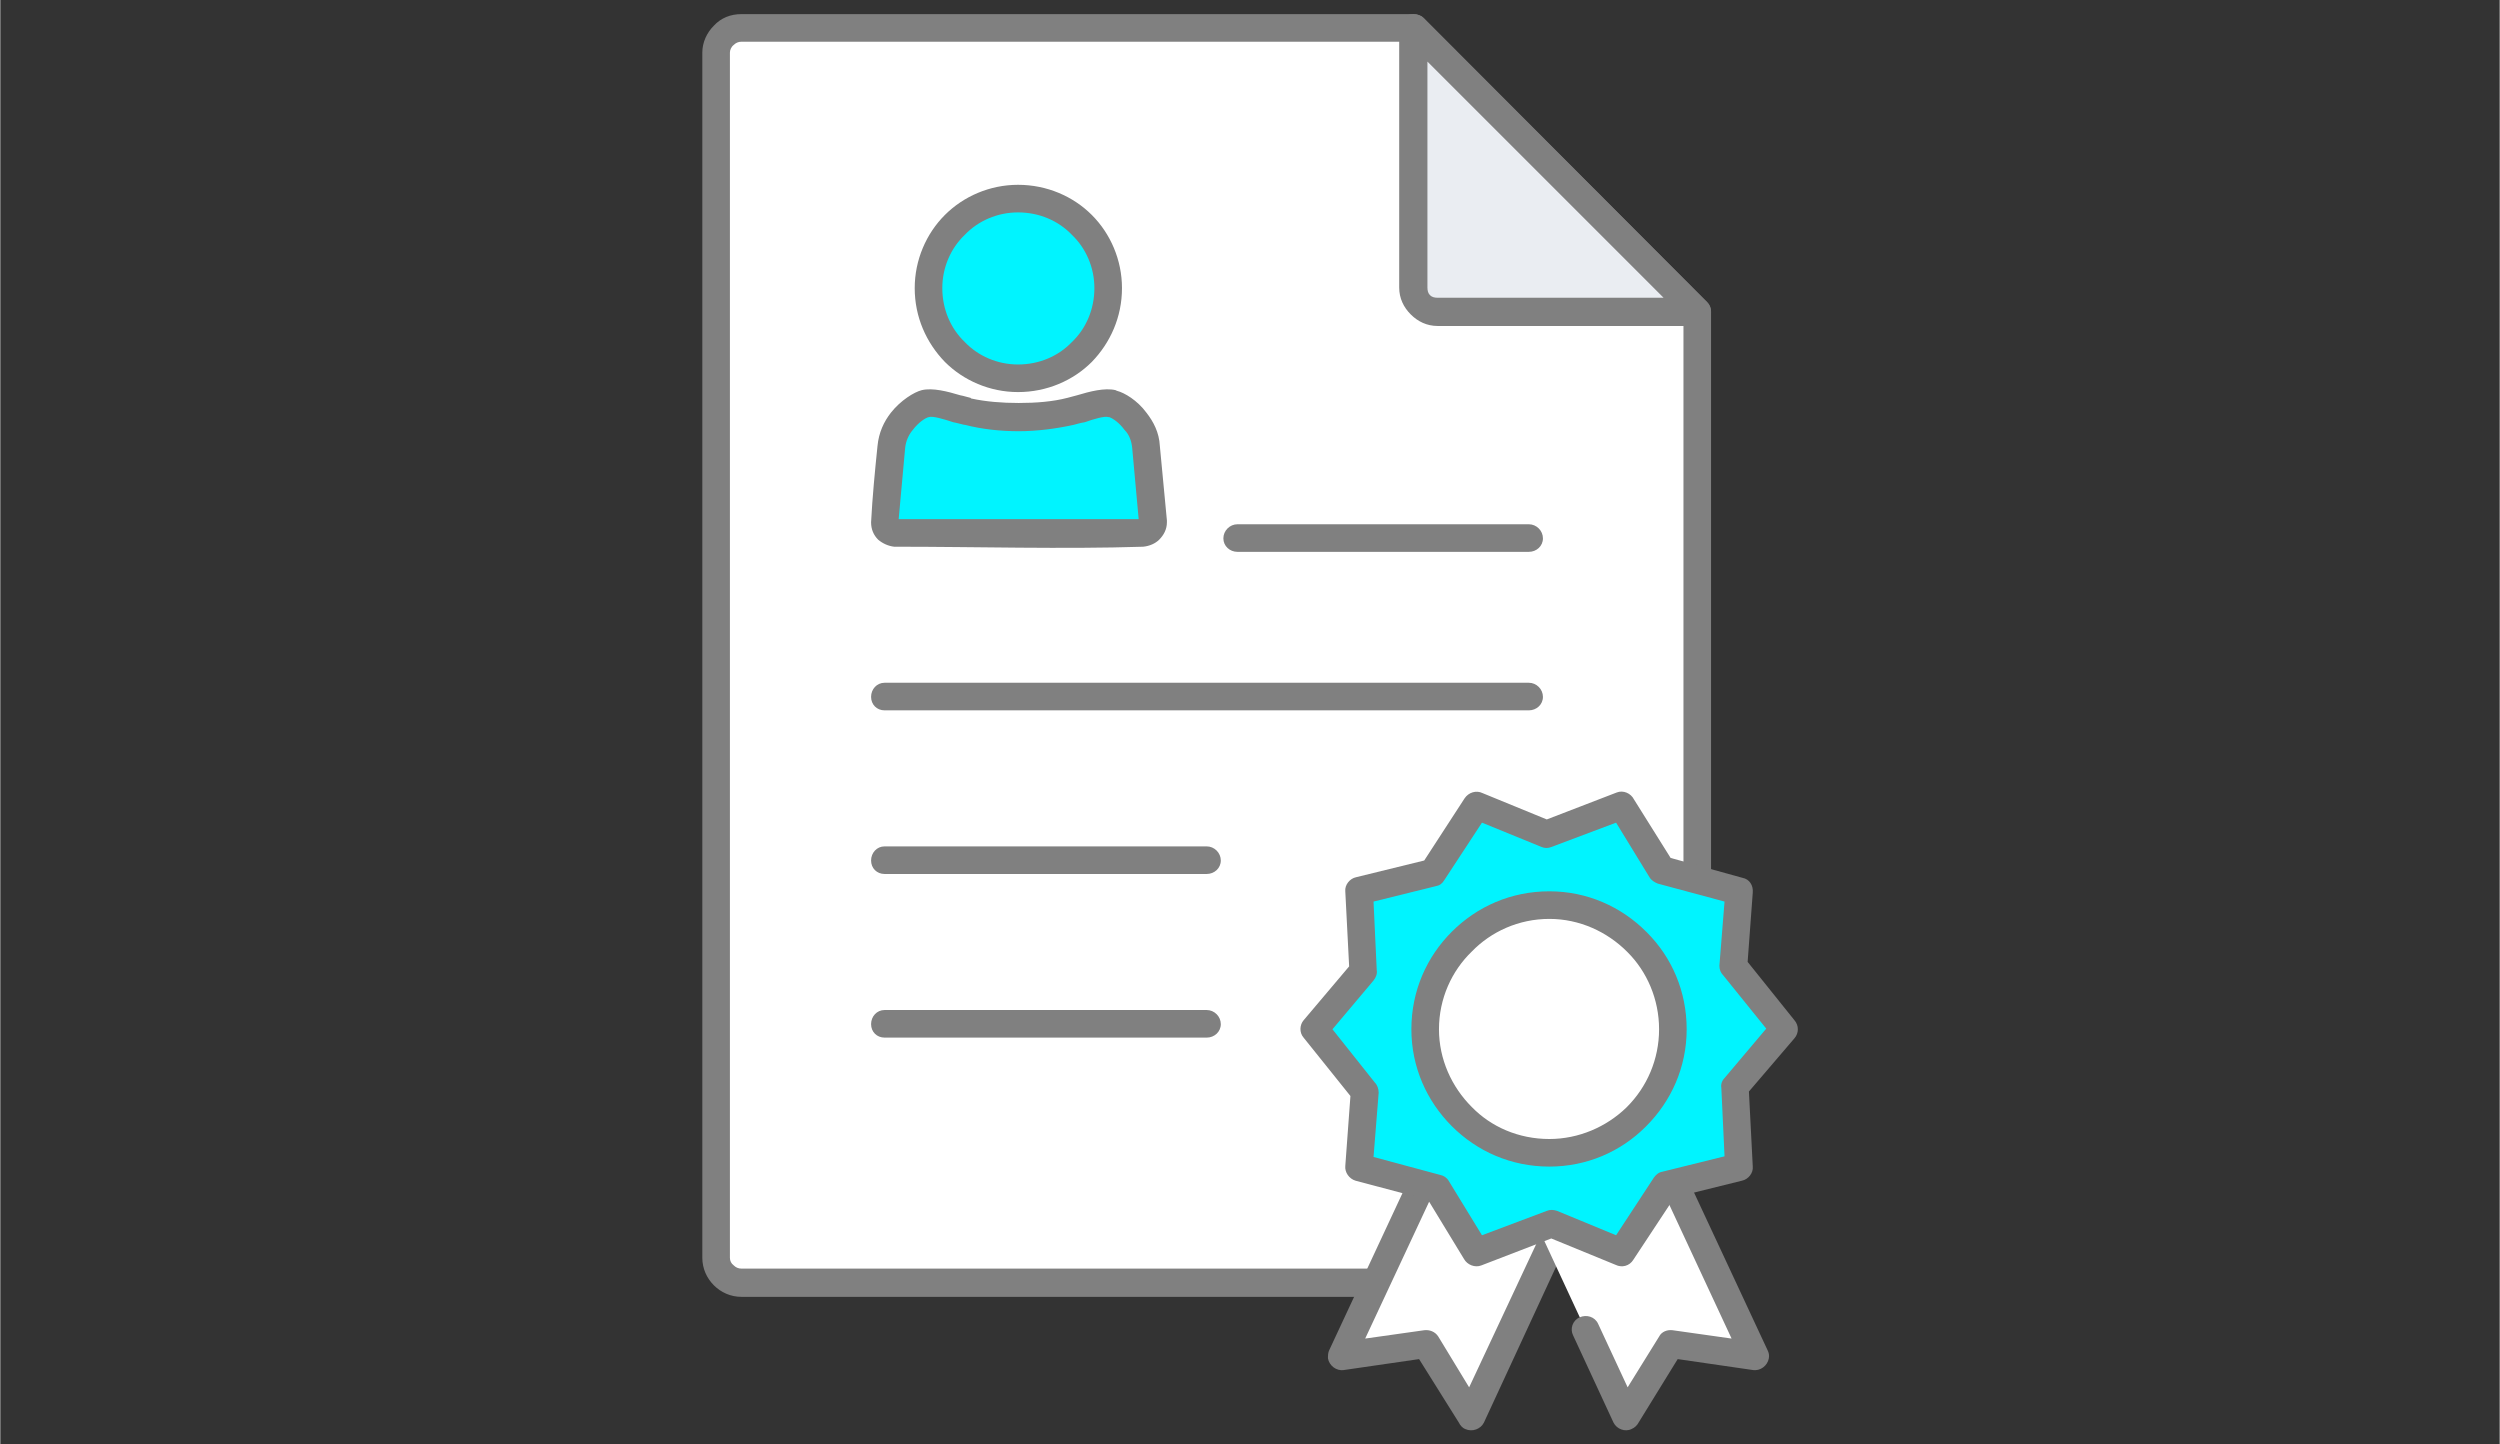 <?xml version="1.0" encoding="UTF-8"?>
<!DOCTYPE svg PUBLIC "-//W3C//DTD SVG 1.1//EN" "http://www.w3.org/Graphics/SVG/1.1/DTD/svg11.dtd">
<!-- Creator: CorelDRAW 2019 (64-Bit) -->
<svg xmlns="http://www.w3.org/2000/svg" xml:space="preserve" width="90px" height="52px" version="1.1" style="shape-rendering:geometricPrecision; text-rendering:geometricPrecision; image-rendering:optimizeQuality; fill-rule:evenodd; clip-rule:evenodd"
viewBox="0 0 3.895 2.251"
 xmlns:xlink="http://www.w3.org/1999/xlink">
 <rect x="0" y="0" width="3.895" height="2.251" fill="#333333" stroke="none"/>
 <defs>
  <style type="text/css">
   <![CDATA[
    .fil0 {fill:none}
    .fil4 {fill:#00F4FF}
    .fil3 {fill:#EAEDF2}
    .fil5 {fill:white}
    .fil1 {fill:white}
    .fil2 {fill:gray;fill-rule:nonzero}
   ]]>
  </style>
 </defs>
 <g id="Layer_x0020_1">
  <g id="_3018738387776">
   <rect class="fil0" width="3.895" height="2.251"/>
   <g>
    <path class="fil1" d="M2.23 1.999l-1.075 0c-0.022,0 -0.039,-0.018 -0.039,-0.039 0,-0.626 0,-1.252 0,-1.878 0,-0.021 0.017,-0.039 0.039,-0.039l1.047 0 0.443 0.443 0 0.934 -0.415 0.579z"/>
    <path class="fil2" d="M2.23 2.021l-1.075 0c-0.017,0 -0.032,-0.007 -0.043,-0.018 -0.011,-0.011 -0.018,-0.026 -0.018,-0.043l0 -1.878c0,-0.016 0.007,-0.031 0.018,-0.042 0.011,-0.012 0.026,-0.018 0.043,-0.018l1.047 0c0.006,0 0.012,0.002 0.016,0.006l0.442 0.443c0.004,0.004 0.006,0.009 0.006,0.015l0 0.934c0,0.005 -0.001,0.009 -0.004,0.013l-0.415 0.579c-0.004,0.005 -0.011,0.009 -0.017,0.009zm-1.075 -0.044l1.064 0 0.404 -0.564 0 -0.918 -0.43 -0.43 -1.038 0c-0.005,0 -0.009,0.002 -0.012,0.005 -0.004,0.003 -0.006,0.008 -0.006,0.012l0 1.878c0,0.005 0.002,0.009 0.006,0.012 0.003,0.003 0.007,0.005 0.012,0.005z"/>
    <path class="fil3" d="M2.645 0.486l-0.405 0c-0.021,0 -0.038,-0.017 -0.038,-0.038l0 -0.405 0.443 0.443z"/>
    <path class="fil2" d="M2.645 0.508l-0.405 0c-0.017,0 -0.031,-0.007 -0.042,-0.018 -0.011,-0.011 -0.018,-0.025 -0.018,-0.042l0 -0.405c0,-0.012 0.01,-0.021 0.022,-0.021 0.006,0 0.012,0.002 0.016,0.006l0.442 0.443c0.008,0.008 0.008,0.022 0,0.03 -0.004,0.005 -0.01,0.007 -0.015,0.007zm-0.405 -0.044l0.352 0 -0.368 -0.368 0 0.352c0,0.005 0.001,0.009 0.004,0.012 0.003,0.003 0.007,0.004 0.012,0.004z"/>
    <path class="fil4" d="M1.442 0.629c0.015,-0.004 0.045,0.007 0.065,0.012 0.05,0.012 0.11,0.012 0.161,0 0.019,-0.005 0.049,-0.016 0.065,-0.012 0.015,0.004 0.05,0.029 0.053,0.068l0.01 0.116c0.001,0.01 -0.008,0.018 -0.018,0.018l-0.382 0c-0.009,0 -0.019,-0.008 -0.018,-0.018l0.01 -0.116c0.004,-0.039 0.038,-0.064 0.054,-0.068z"/>
    <path class="fil2" d="M1.436 0.608c0.017,-0.004 0.04,0.002 0.06,0.008 0.006,0.001 0.011,0.003 0.016,0.004l0.001 0.001c0.023,0.005 0.048,0.007 0.074,0.007 0.027,0 0.053,-0.002 0.076,-0.008l0.015 -0.004c0.02,-0.006 0.043,-0.012 0.06,-0.008l0.002 0.001c0.012,0.003 0.032,0.015 0.046,0.034 0.011,0.014 0.02,0.031 0.021,0.052l0.011 0.116 0 0.003c0,0.011 -0.005,0.02 -0.012,0.027 -0.006,0.006 -0.015,0.01 -0.025,0.011 -0.126,0.004 -0.258,0 -0.385,0l-0.003 0c-0.009,-0.001 -0.018,-0.005 -0.025,-0.011 -0.007,-0.007 -0.011,-0.016 -0.011,-0.027 0.002,-0.039 0.006,-0.08 0.01,-0.119 0.002,-0.021 0.01,-0.038 0.021,-0.052 0.015,-0.019 0.036,-0.032 0.048,-0.035zm0.049 0.05c-0.015,-0.005 -0.032,-0.01 -0.038,-0.008 -0.005,0.001 -0.016,0.008 -0.025,0.02 -0.006,0.007 -0.011,0.017 -0.012,0.029l-0.01 0.11 0.374 0 -0.01 -0.11c-0.001,-0.012 -0.005,-0.022 -0.012,-0.029 -0.008,-0.011 -0.018,-0.018 -0.024,-0.02l-0.001 0c-0.006,-0.002 -0.023,0.003 -0.037,0.008 -0.007,0.001 -0.013,0.003 -0.017,0.004 -0.027,0.006 -0.057,0.01 -0.086,0.01 -0.028,0 -0.057,-0.003 -0.084,-0.01l-0.001 0c-0.005,-0.001 -0.011,-0.003 -0.017,-0.004z"/>
    <path class="fil4" d="M1.586 0.309c0.078,0 0.141,0.063 0.141,0.14 0,0.078 -0.063,0.14 -0.141,0.14 -0.077,0 -0.14,-0.062 -0.14,-0.14 0,-0.077 0.063,-0.14 0.14,-0.14z"/>
    <path class="fil2" d="M1.586 0.288c0.045,0 0.086,0.018 0.115,0.047 0.029,0.029 0.047,0.07 0.047,0.114 0,0.045 -0.018,0.085 -0.047,0.115 -0.029,0.029 -0.07,0.047 -0.115,0.047 -0.044,0 -0.085,-0.018 -0.114,-0.047 -0.029,-0.03 -0.047,-0.07 -0.047,-0.115 0,-0.044 0.018,-0.085 0.047,-0.114 0.029,-0.029 0.07,-0.047 0.114,-0.047zm0.084 0.078c-0.021,-0.022 -0.051,-0.035 -0.084,-0.035 -0.032,0 -0.062,0.013 -0.083,0.035 -0.022,0.021 -0.035,0.051 -0.035,0.083 0,0.033 0.013,0.063 0.035,0.084 0.021,0.022 0.051,0.035 0.083,0.035 0.033,0 0.063,-0.013 0.084,-0.035 0.022,-0.021 0.035,-0.051 0.035,-0.084 0,-0.032 -0.013,-0.062 -0.035,-0.083z"/>
    <path class="fil2" d="M1.378 1.107c-0.012,0 -0.021,-0.009 -0.021,-0.021 0,-0.012 0.009,-0.022 0.021,-0.022l1.004 0c0.012,0 0.022,0.01 0.022,0.022 0,0.012 -0.01,0.021 -0.022,0.021l-1.004 0z"/>
    <path class="fil2" d="M1.378 1.362c-0.012,0 -0.021,-0.009 -0.021,-0.021 0,-0.012 0.009,-0.022 0.021,-0.022l0.502 0c0.012,0 0.022,0.01 0.022,0.022 0,0.012 -0.01,0.021 -0.022,0.021l-0.502 0z"/>
    <path class="fil2" d="M1.928 0.86c-0.012,0 -0.022,-0.009 -0.022,-0.021 0,-0.012 0.01,-0.022 0.022,-0.022l0.454 0c0.012,0 0.022,0.01 0.022,0.022 0,0.012 -0.01,0.021 -0.022,0.021l-0.454 0z"/>
    <path class="fil2" d="M1.378 1.617c-0.012,0 -0.021,-0.009 -0.021,-0.021 0,-0.012 0.009,-0.022 0.021,-0.022l0.502 0c0.012,0 0.022,0.01 0.022,0.022 0,0.012 -0.01,0.021 -0.022,0.021l-0.502 0z"/>
    <polygon class="fil1" points="2.43,1.912 2.292,2.207 2.222,2.094 2.091,2.114 2.216,1.845 "/>
    <path class="fil2" d="M2.449 1.921l-0.137 0.296c-0.005,0.01 -0.018,0.015 -0.029,0.01 -0.005,-0.002 -0.008,-0.006 -0.01,-0.01l-0.062 -0.099 -0.117 0.017c-0.012,0.002 -0.023,-0.007 -0.025,-0.018 0,-0.005 0,-0.009 0.002,-0.013l0.125 -0.268c0.005,-0.01 0.017,-0.015 0.027,-0.011l0.213 0.066c0.012,0.004 0.018,0.016 0.014,0.027l-0.001 0.003zm-0.16 0.241l0.111 -0.237 -0.173 -0.053 -0.1 0.214 0.092 -0.013c0.008,-0.001 0.017,0.002 0.022,0.01l0.048 0.079z"/>
    <polygon class="fil1" points="2.396,1.912 2.533,2.207 2.603,2.094 2.735,2.114 2.61,1.845 "/>
    <polygon class="fil4" points="2.048,1.604 2.124,1.514 2.117,1.388 2.232,1.36 2.3,1.255 2.41,1.3 2.527,1.255 2.589,1.356 2.71,1.388 2.701,1.506 2.78,1.604 2.703,1.694 2.71,1.819 2.595,1.847 2.527,1.952 2.417,1.907 2.3,1.952 2.238,1.851 2.117,1.819 2.126,1.701 "/>
    <path class="fil2" d="M2.031 1.59l0.071 -0.084 -0.006 -0.117c-0.001,-0.01 0.007,-0.02 0.017,-0.022l0.106 -0.026 0.063 -0.097c0.006,-0.009 0.018,-0.013 0.028,-0.008l0.1 0.041 0.109 -0.042c0.01,-0.004 0.022,0.001 0.027,0.011l0.057 0.091 0.112 0.031c0.011,0.002 0.017,0.012 0.016,0.023l-0.008 0.108 0.073 0.091c0.007,0.008 0.007,0.02 0,0.028l-0.071 0.083 0.006 0.117c0.001,0.01 -0.007,0.02 -0.017,0.022l-0.105 0.026 -0.064 0.097c-0.006,0.01 -0.018,0.013 -0.028,0.008l-0.1 -0.041 -0.109 0.042c-0.01,0.004 -0.022,-0.001 -0.027,-0.01l-0.056 -0.092 -0.113 -0.03c-0.01,-0.003 -0.017,-0.013 -0.016,-0.023l0.008 -0.109 -0.073 -0.091c-0.007,-0.008 -0.006,-0.02 0,-0.027zm0.109 -0.062l-0.064 0.076 0.066 0.083c0.004,0.004 0.006,0.01 0.006,0.016l-0.008 0.1 0.104 0.028c0.005,0.001 0.01,0.004 0.013,0.009l0.052 0.085 0.101 -0.038c0.005,-0.002 0.01,-0.002 0.016,0l0.092 0.038 0.059 -0.09c0.003,-0.004 0.007,-0.008 0.013,-0.009l0.097 -0.024 -0.005 -0.107c-0.001,-0.005 0.001,-0.011 0.005,-0.015l0.065 -0.077 -0.067 -0.083c-0.004,-0.004 -0.006,-0.009 -0.006,-0.015l0.008 -0.1 -0.104 -0.028c-0.005,-0.002 -0.01,-0.005 -0.013,-0.01l-0.052 -0.085 -0.101 0.038c-0.005,0.002 -0.01,0.002 -0.015,0l-0.093 -0.038 -0.059 0.09c-0.003,0.005 -0.007,0.008 -0.013,0.009l-0.097 0.024 0.005 0.107c0.001,0.005 -0.001,0.011 -0.005,0.016z"/>
    <path class="fil5" d="M2.414 1.411c0.106,0 0.192,0.086 0.192,0.193 0,0.106 -0.086,0.192 -0.192,0.192 -0.107,0 -0.193,-0.086 -0.193,-0.192 0,-0.107 0.086,-0.193 0.193,-0.193z"/>
    <path class="fil2" d="M2.414 1.389c0.059,0 0.112,0.024 0.151,0.063l0.001 0.001c0.039,0.039 0.062,0.092 0.062,0.151 0,0.059 -0.024,0.112 -0.063,0.151l-0.001 0.001c-0.039,0.039 -0.092,0.062 -0.15,0.062 -0.06,0 -0.113,-0.024 -0.152,-0.063 -0.039,-0.039 -0.063,-0.092 -0.063,-0.151 0,-0.06 0.024,-0.113 0.063,-0.152 0.039,-0.039 0.092,-0.063 0.152,-0.063zm0.121 0.094c-0.031,-0.031 -0.074,-0.051 -0.121,-0.051 -0.048,0 -0.091,0.02 -0.121,0.051 -0.031,0.03 -0.051,0.073 -0.051,0.121 0,0.047 0.02,0.09 0.051,0.121 0.03,0.031 0.073,0.05 0.121,0.05 0.046,0 0.089,-0.019 0.12,-0.049l0.001 -0.001c0.031,-0.031 0.05,-0.074 0.05,-0.121 0,-0.047 -0.019,-0.09 -0.049,-0.12l-0.001 -0.001z"/>
    <path class="fil2" d="M2.451 2.081c-0.005,-0.01 -0.001,-0.023 0.01,-0.028 0.011,-0.005 0.024,-0.001 0.029,0.01l0.046 0.099 0.049 -0.079c0.004,-0.008 0.013,-0.011 0.021,-0.01l0.092 0.013 -0.108 -0.232c-0.005,-0.01 0,-0.023 0.01,-0.028 0.011,-0.005 0.024,-0.001 0.029,0.01l0.125 0.268c0.002,0.004 0.003,0.008 0.002,0.013 -0.002,0.011 -0.013,0.02 -0.025,0.018l-0.117 -0.017 -0.061 0.099c-0.002,0.004 -0.006,0.008 -0.011,0.01 -0.01,0.005 -0.023,0 -0.028,-0.01l-0.063 -0.136z"/>
   </g>
  </g>
 </g>
</svg>

